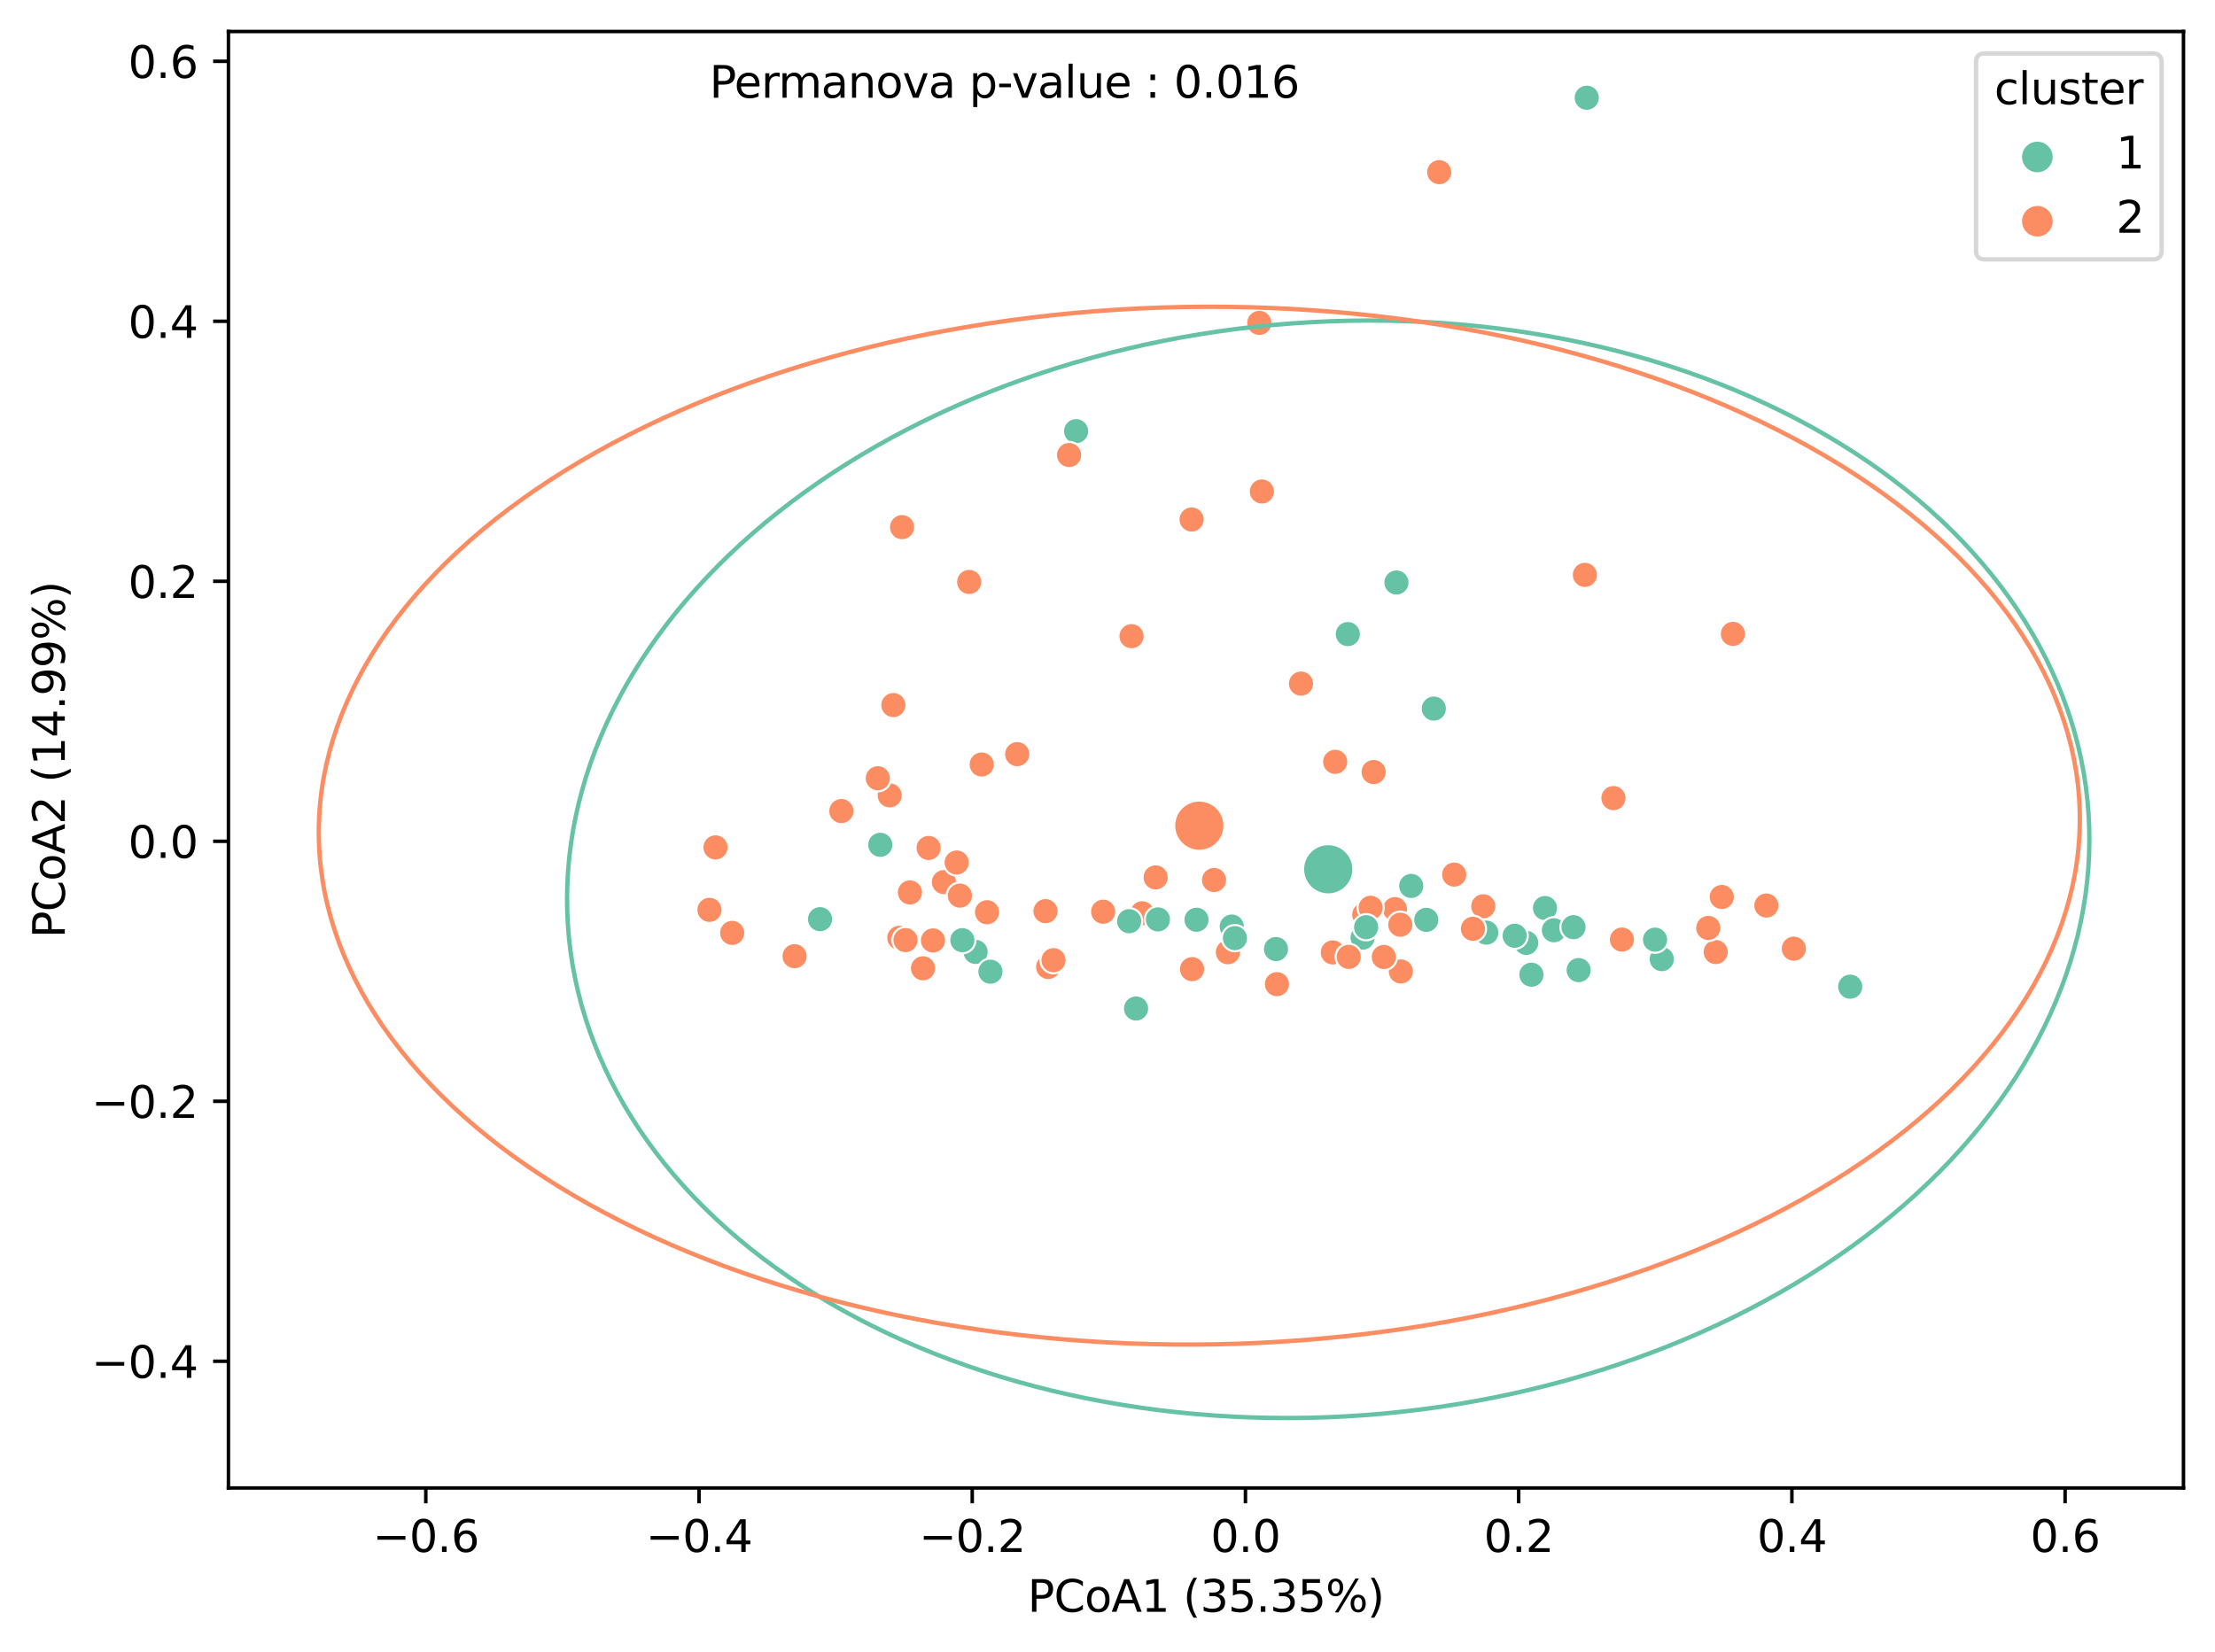 <?xml version="1.0" encoding="utf-8" standalone="no"?>
<!DOCTYPE svg PUBLIC "-//W3C//DTD SVG 1.1//EN"
  "http://www.w3.org/Graphics/SVG/1.1/DTD/svg11.dtd">
<svg height="377.396pt" version="1.1" viewBox="0 0 505.761 377.396" width="505.761pt" xmlns="http://www.w3.org/2000/svg" xmlns:xlink="http://www.w3.org/1999/xlink">
 <defs>
  <style type="text/css">*{stroke-linecap:butt;stroke-linejoin:round;}</style>
 </defs>
 <g id="figure_1">
  <g id="patch_1">
   <path d="M 0 377.396 
L 505.761 377.396 
L 505.761 0 
L 0 0 
z
" style="fill:#ffffff;"/>
  </g>
  <g id="axes_1">
   <g id="patch_2">
    <path d="M 52.161 339.84 
L 498.561 339.84 
L 498.561 7.2 
L 52.161 7.2 
z
" style="fill:#ffffff;"/>
   </g>
   <g id="PathCollection_1">
    <defs>
     <path d="M 0 3 
C 0.796 3 1.559 2.684 2.121 2.121 
C 2.684 1.559 3 0.796 3 -0 
C 3 -0.796 2.684 -1.559 2.121 -2.121 
C 1.559 -2.684 0.796 -3 0 -3 
C -0.796 -3 -1.559 -2.684 -2.121 -2.121 
C -2.684 -1.559 -3 -0.796 -3 0 
C -3 0.796 -2.684 1.559 -2.121 2.121 
C -1.559 2.684 -0.796 3 0 3 
z
" id="C0_0_e71ffc8848"/>
    </defs>
    <g clip-path="url(#pa47976d251)">
     <use style="fill:#66c2a5;stroke:#ffffff;stroke-width:0.48;" x="220.288" xlink:href="#C0_0_e71ffc8848" y="214.914"/>
    </g>
    <g clip-path="url(#pa47976d251)">
     <use style="fill:#fc8d62;stroke:#ffffff;stroke-width:0.48;" x="260.805" xlink:href="#C0_0_e71ffc8848" y="208.588"/>
    </g>
    <g clip-path="url(#pa47976d251)">
     <use style="fill:#66c2a5;stroke:#ffffff;stroke-width:0.48;" x="348.488" xlink:href="#C0_0_e71ffc8848" y="215.343"/>
    </g>
    <g clip-path="url(#pa47976d251)">
     <use style="fill:#fc8d62;stroke:#ffffff;stroke-width:0.48;" x="318.515" xlink:href="#C0_0_e71ffc8848" y="207.639"/>
    </g>
    <g clip-path="url(#pa47976d251)">
     <use style="fill:#fc8d62;stroke:#ffffff;stroke-width:0.48;" x="304.866" xlink:href="#C0_0_e71ffc8848" y="173.994"/>
    </g>
    <g clip-path="url(#pa47976d251)">
     <use style="fill:#fc8d62;stroke:#ffffff;stroke-width:0.48;" x="215.534" xlink:href="#C0_0_e71ffc8848" y="201.462"/>
    </g>
    <g clip-path="url(#pa47976d251)">
     <use style="fill:#66c2a5;stroke:#ffffff;stroke-width:0.48;" x="291.354" xlink:href="#C0_0_e71ffc8848" y="216.756"/>
    </g>
    <g clip-path="url(#pa47976d251)">
     <use style="fill:#fc8d62;stroke:#ffffff;stroke-width:0.48;" x="370.346" xlink:href="#C0_0_e71ffc8848" y="214.587"/>
    </g>
    <g clip-path="url(#pa47976d251)">
     <use style="fill:#fc8d62;stroke:#ffffff;stroke-width:0.48;" x="263.869" xlink:href="#C0_0_e71ffc8848" y="200.385"/>
    </g>
    <g clip-path="url(#pa47976d251)">
     <use style="fill:#66c2a5;stroke:#ffffff;stroke-width:0.48;" x="345.851" xlink:href="#C0_0_e71ffc8848" y="213.717"/>
    </g>
    <g clip-path="url(#pa47976d251)">
     <use style="fill:#66c2a5;stroke:#ffffff;stroke-width:0.48;" x="327.391" xlink:href="#C0_0_e71ffc8848" y="161.83"/>
    </g>
    <g clip-path="url(#pa47976d251)">
     <use style="fill:#fc8d62;stroke:#ffffff;stroke-width:0.48;" x="163.38" xlink:href="#C0_0_e71ffc8848" y="193.539"/>
    </g>
    <g clip-path="url(#pa47976d251)">
     <use style="fill:#66c2a5;stroke:#ffffff;stroke-width:0.48;" x="352.773" xlink:href="#C0_0_e71ffc8848" y="207.385"/>
    </g>
    <g clip-path="url(#pa47976d251)">
     <use style="fill:#66c2a5;stroke:#ffffff;stroke-width:0.48;" x="422.465" xlink:href="#C0_0_e71ffc8848" y="225.349"/>
    </g>
    <g clip-path="url(#pa47976d251)">
     <use style="fill:#fc8d62;stroke:#ffffff;stroke-width:0.48;" x="181.427" xlink:href="#C0_0_e71ffc8848" y="218.382"/>
    </g>
    <g clip-path="url(#pa47976d251)">
     <use style="fill:#fc8d62;stroke:#ffffff;stroke-width:0.48;" x="319.865" xlink:href="#C0_0_e71ffc8848" y="221.867"/>
    </g>
    <g clip-path="url(#pa47976d251)">
     <use style="fill:#fc8d62;stroke:#ffffff;stroke-width:0.48;" x="368.406" xlink:href="#C0_0_e71ffc8848" y="182.279"/>
    </g>
    <g clip-path="url(#pa47976d251)">
     <use style="fill:#66c2a5;stroke:#ffffff;stroke-width:0.48;" x="222.762" xlink:href="#C0_0_e71ffc8848" y="217.409"/>
    </g>
    <g clip-path="url(#pa47976d251)">
     <use style="fill:#fc8d62;stroke:#ffffff;stroke-width:0.48;" x="203.148" xlink:href="#C0_0_e71ffc8848" y="181.648"/>
    </g>
    <g clip-path="url(#pa47976d251)">
     <use style="fill:#66c2a5;stroke:#ffffff;stroke-width:0.48;" x="281.25" xlink:href="#C0_0_e71ffc8848" y="211.616"/>
    </g>
    <g clip-path="url(#pa47976d251)">
     <use style="fill:#fc8d62;stroke:#ffffff;stroke-width:0.48;" x="319.737" xlink:href="#C0_0_e71ffc8848" y="211.193"/>
    </g>
    <g clip-path="url(#pa47976d251)">
     <use style="fill:#fc8d62;stroke:#ffffff;stroke-width:0.48;" x="297.062" xlink:href="#C0_0_e71ffc8848" y="156.13"/>
    </g>
    <g clip-path="url(#pa47976d251)">
     <use style="fill:#66c2a5;stroke:#ffffff;stroke-width:0.48;" x="226.15" xlink:href="#C0_0_e71ffc8848" y="221.923"/>
    </g>
    <g clip-path="url(#pa47976d251)">
     <use style="fill:#66c2a5;stroke:#ffffff;stroke-width:0.48;" x="354.807" xlink:href="#C0_0_e71ffc8848" y="212.458"/>
    </g>
    <g clip-path="url(#pa47976d251)">
     <use style="fill:#66c2a5;stroke:#ffffff;stroke-width:0.48;" x="259.401" xlink:href="#C0_0_e71ffc8848" y="230.331"/>
    </g>
    <g clip-path="url(#pa47976d251)">
     <use style="fill:#fc8d62;stroke:#ffffff;stroke-width:0.48;" x="207.767" xlink:href="#C0_0_e71ffc8848" y="203.823"/>
    </g>
    <g clip-path="url(#pa47976d251)">
     <use style="fill:#fc8d62;stroke:#ffffff;stroke-width:0.48;" x="205.343" xlink:href="#C0_0_e71ffc8848" y="214.187"/>
    </g>
    <g clip-path="url(#pa47976d251)">
     <use style="fill:#fc8d62;stroke:#ffffff;stroke-width:0.48;" x="311.51" xlink:href="#C0_0_e71ffc8848" y="208.888"/>
    </g>
    <g clip-path="url(#pa47976d251)">
     <use style="fill:#66c2a5;stroke:#ffffff;stroke-width:0.48;" x="257.822" xlink:href="#C0_0_e71ffc8848" y="210.394"/>
    </g>
    <g clip-path="url(#pa47976d251)">
     <use style="fill:#66c2a5;stroke:#ffffff;stroke-width:0.48;" x="360.46" xlink:href="#C0_0_e71ffc8848" y="221.559"/>
    </g>
    <g clip-path="url(#pa47976d251)">
     <use style="fill:#66c2a5;stroke:#ffffff;stroke-width:0.48;" x="318.853" xlink:href="#C0_0_e71ffc8848" y="133.04"/>
    </g>
    <g clip-path="url(#pa47976d251)">
     <use style="fill:#fc8d62;stroke:#ffffff;stroke-width:0.48;" x="205.973" xlink:href="#C0_0_e71ffc8848" y="120.391"/>
    </g>
    <g clip-path="url(#pa47976d251)">
     <use style="fill:#fc8d62;stroke:#ffffff;stroke-width:0.48;" x="280.367" xlink:href="#C0_0_e71ffc8848" y="217.476"/>
    </g>
    <g clip-path="url(#pa47976d251)">
     <use style="fill:#66c2a5;stroke:#ffffff;stroke-width:0.48;" x="273.204" xlink:href="#C0_0_e71ffc8848" y="210.057"/>
    </g>
    <g clip-path="url(#pa47976d251)">
     <use style="fill:#fc8d62;stroke:#ffffff;stroke-width:0.48;" x="239.336" xlink:href="#C0_0_e71ffc8848" y="220.841"/>
    </g>
    <g clip-path="url(#pa47976d251)">
     <use style="fill:#66c2a5;stroke:#ffffff;stroke-width:0.48;" x="339.373" xlink:href="#C0_0_e71ffc8848" y="213.001"/>
    </g>
    <g clip-path="url(#pa47976d251)">
     <use style="fill:#fc8d62;stroke:#ffffff;stroke-width:0.48;" x="206.761" xlink:href="#C0_0_e71ffc8848" y="214.704"/>
    </g>
    <g clip-path="url(#pa47976d251)">
     <use style="fill:#fc8d62;stroke:#ffffff;stroke-width:0.48;" x="225.374" xlink:href="#C0_0_e71ffc8848" y="208.346"/>
    </g>
    <g clip-path="url(#pa47976d251)">
     <use style="fill:#fc8d62;stroke:#ffffff;stroke-width:0.48;" x="312.957" xlink:href="#C0_0_e71ffc8848" y="207.327"/>
    </g>
    <g clip-path="url(#pa47976d251)">
     <use style="fill:#fc8d62;stroke:#ffffff;stroke-width:0.48;" x="332.042" xlink:href="#C0_0_e71ffc8848" y="199.749"/>
    </g>
    <g clip-path="url(#pa47976d251)">
     <use style="fill:#fc8d62;stroke:#ffffff;stroke-width:0.48;" x="203.981" xlink:href="#C0_0_e71ffc8848" y="161.03"/>
    </g>
    <g clip-path="url(#pa47976d251)">
     <use style="fill:#66c2a5;stroke:#ffffff;stroke-width:0.48;" x="311.126" xlink:href="#C0_0_e71ffc8848" y="214.15"/>
    </g>
    <g clip-path="url(#pa47976d251)">
     <use style="fill:#66c2a5;stroke:#ffffff;stroke-width:0.48;" x="219.737" xlink:href="#C0_0_e71ffc8848" y="214.725"/>
    </g>
    <g clip-path="url(#pa47976d251)">
     <use style="fill:#fc8d62;stroke:#ffffff;stroke-width:0.48;" x="361.883" xlink:href="#C0_0_e71ffc8848" y="131.296"/>
    </g>
    <g clip-path="url(#pa47976d251)">
     <use style="fill:#fc8d62;stroke:#ffffff;stroke-width:0.48;" x="328.62" xlink:href="#C0_0_e71ffc8848" y="39.32"/>
    </g>
    <g clip-path="url(#pa47976d251)">
     <use style="fill:#fc8d62;stroke:#ffffff;stroke-width:0.48;" x="251.888" xlink:href="#C0_0_e71ffc8848" y="208.225"/>
    </g>
    <g clip-path="url(#pa47976d251)">
     <use style="fill:#66c2a5;stroke:#ffffff;stroke-width:0.48;" x="359.283" xlink:href="#C0_0_e71ffc8848" y="211.756"/>
    </g>
    <g clip-path="url(#pa47976d251)">
     <use style="fill:#66c2a5;stroke:#ffffff;stroke-width:0.48;" x="264.396" xlink:href="#C0_0_e71ffc8848" y="209.977"/>
    </g>
    <g clip-path="url(#pa47976d251)">
     <use style="fill:#fc8d62;stroke:#ffffff;stroke-width:0.48;" x="277.211" xlink:href="#C0_0_e71ffc8848" y="200.982"/>
    </g>
    <g clip-path="url(#pa47976d251)">
     <use style="fill:#66c2a5;stroke:#ffffff;stroke-width:0.48;" x="349.674" xlink:href="#C0_0_e71ffc8848" y="222.613"/>
    </g>
    <g clip-path="url(#pa47976d251)">
     <use style="fill:#fc8d62;stroke:#ffffff;stroke-width:0.48;" x="272.083" xlink:href="#C0_0_e71ffc8848" y="118.647"/>
    </g>
    <g clip-path="url(#pa47976d251)">
     <use style="fill:#fc8d62;stroke:#ffffff;stroke-width:0.48;" x="272.187" xlink:href="#C0_0_e71ffc8848" y="221.343"/>
    </g>
    <g clip-path="url(#pa47976d251)">
     <use style="fill:#66c2a5;stroke:#ffffff;stroke-width:0.48;" x="187.242" xlink:href="#C0_0_e71ffc8848" y="209.926"/>
    </g>
    <g clip-path="url(#pa47976d251)">
     <use style="fill:#fc8d62;stroke:#ffffff;stroke-width:0.48;" x="395.683" xlink:href="#C0_0_e71ffc8848" y="144.773"/>
    </g>
    <g clip-path="url(#pa47976d251)">
     <use style="fill:#fc8d62;stroke:#ffffff;stroke-width:0.48;" x="258.365" xlink:href="#C0_0_e71ffc8848" y="145.299"/>
    </g>
    <g clip-path="url(#pa47976d251)">
     <use style="fill:#66c2a5;stroke:#ffffff;stroke-width:0.48;" x="322.23" xlink:href="#C0_0_e71ffc8848" y="202.338"/>
    </g>
    <g clip-path="url(#pa47976d251)">
     <use style="fill:#fc8d62;stroke:#ffffff;stroke-width:0.48;" x="192.109" xlink:href="#C0_0_e71ffc8848" y="185.235"/>
    </g>
    <g clip-path="url(#pa47976d251)">
     <use style="fill:#fc8d62;stroke:#ffffff;stroke-width:0.48;" x="304.328" xlink:href="#C0_0_e71ffc8848" y="217.52"/>
    </g>
    <g clip-path="url(#pa47976d251)">
     <use style="fill:#fc8d62;stroke:#ffffff;stroke-width:0.48;" x="167.182" xlink:href="#C0_0_e71ffc8848" y="213.062"/>
    </g>
    <g clip-path="url(#pa47976d251)">
     <use style="fill:#fc8d62;stroke:#ffffff;stroke-width:0.48;" x="210.755" xlink:href="#C0_0_e71ffc8848" y="221.147"/>
    </g>
    <g clip-path="url(#pa47976d251)">
     <use style="fill:#fc8d62;stroke:#ffffff;stroke-width:0.48;" x="307.96" xlink:href="#C0_0_e71ffc8848" y="218.54"/>
    </g>
    <g clip-path="url(#pa47976d251)">
     <use style="fill:#fc8d62;stroke:#ffffff;stroke-width:0.48;" x="238.725" xlink:href="#C0_0_e71ffc8848" y="208.093"/>
    </g>
    <g clip-path="url(#pa47976d251)">
     <use style="fill:#66c2a5;stroke:#ffffff;stroke-width:0.48;" x="311.936" xlink:href="#C0_0_e71ffc8848" y="211.766"/>
    </g>
    <g clip-path="url(#pa47976d251)">
     <use style="fill:#66c2a5;stroke:#ffffff;stroke-width:0.48;" x="245.707" xlink:href="#C0_0_e71ffc8848" y="98.477"/>
    </g>
    <g clip-path="url(#pa47976d251)">
     <use style="fill:#66c2a5;stroke:#ffffff;stroke-width:0.48;" x="307.753" xlink:href="#C0_0_e71ffc8848" y="144.819"/>
    </g>
    <g clip-path="url(#pa47976d251)">
     <use style="fill:#fc8d62;stroke:#ffffff;stroke-width:0.48;" x="161.994" xlink:href="#C0_0_e71ffc8848" y="207.8"/>
    </g>
    <g clip-path="url(#pa47976d251)">
     <use style="fill:#fc8d62;stroke:#ffffff;stroke-width:0.48;" x="393.141" xlink:href="#C0_0_e71ffc8848" y="204.858"/>
    </g>
    <g clip-path="url(#pa47976d251)">
     <use style="fill:#fc8d62;stroke:#ffffff;stroke-width:0.48;" x="338.688" xlink:href="#C0_0_e71ffc8848" y="206.987"/>
    </g>
    <g clip-path="url(#pa47976d251)">
     <use style="fill:#66c2a5;stroke:#ffffff;stroke-width:0.48;" x="201" xlink:href="#C0_0_e71ffc8848" y="192.944"/>
    </g>
    <g clip-path="url(#pa47976d251)">
     <use style="fill:#fc8d62;stroke:#ffffff;stroke-width:0.48;" x="409.593" xlink:href="#C0_0_e71ffc8848" y="216.667"/>
    </g>
    <g clip-path="url(#pa47976d251)">
     <use style="fill:#fc8d62;stroke:#ffffff;stroke-width:0.48;" x="403.327" xlink:href="#C0_0_e71ffc8848" y="206.809"/>
    </g>
    <g clip-path="url(#pa47976d251)">
     <use style="fill:#fc8d62;stroke:#ffffff;stroke-width:0.48;" x="224.154" xlink:href="#C0_0_e71ffc8848" y="174.598"/>
    </g>
    <g clip-path="url(#pa47976d251)">
     <use style="fill:#fc8d62;stroke:#ffffff;stroke-width:0.48;" x="219.182" xlink:href="#C0_0_e71ffc8848" y="204.547"/>
    </g>
    <g clip-path="url(#pa47976d251)">
     <use style="fill:#fc8d62;stroke:#ffffff;stroke-width:0.48;" x="391.757" xlink:href="#C0_0_e71ffc8848" y="217.434"/>
    </g>
    <g clip-path="url(#pa47976d251)">
     <use style="fill:#fc8d62;stroke:#ffffff;stroke-width:0.48;" x="291.568" xlink:href="#C0_0_e71ffc8848" y="224.772"/>
    </g>
    <g clip-path="url(#pa47976d251)">
     <use style="fill:#fc8d62;stroke:#ffffff;stroke-width:0.48;" x="221.293" xlink:href="#C0_0_e71ffc8848" y="132.914"/>
    </g>
    <g clip-path="url(#pa47976d251)">
     <use style="fill:#fc8d62;stroke:#ffffff;stroke-width:0.48;" x="218.44" xlink:href="#C0_0_e71ffc8848" y="196.99"/>
    </g>
    <g clip-path="url(#pa47976d251)">
     <use style="fill:#66c2a5;stroke:#ffffff;stroke-width:0.48;" x="281.981" xlink:href="#C0_0_e71ffc8848" y="214.256"/>
    </g>
    <g clip-path="url(#pa47976d251)">
     <use style="fill:#fc8d62;stroke:#ffffff;stroke-width:0.48;" x="287.543" xlink:href="#C0_0_e71ffc8848" y="73.74"/>
    </g>
    <g clip-path="url(#pa47976d251)">
     <use style="fill:#fc8d62;stroke:#ffffff;stroke-width:0.48;" x="200.434" xlink:href="#C0_0_e71ffc8848" y="177.743"/>
    </g>
    <g clip-path="url(#pa47976d251)">
     <use style="fill:#fc8d62;stroke:#ffffff;stroke-width:0.48;" x="213.03" xlink:href="#C0_0_e71ffc8848" y="214.787"/>
    </g>
    <g clip-path="url(#pa47976d251)">
     <use style="fill:#fc8d62;stroke:#ffffff;stroke-width:0.48;" x="212.035" xlink:href="#C0_0_e71ffc8848" y="193.664"/>
    </g>
    <g clip-path="url(#pa47976d251)">
     <use style="fill:#66c2a5;stroke:#ffffff;stroke-width:0.48;" x="362.31" xlink:href="#C0_0_e71ffc8848" y="22.32"/>
    </g>
    <g clip-path="url(#pa47976d251)">
     <use style="fill:#66c2a5;stroke:#ffffff;stroke-width:0.48;" x="325.671" xlink:href="#C0_0_e71ffc8848" y="210.081"/>
    </g>
    <g clip-path="url(#pa47976d251)">
     <use style="fill:#66c2a5;stroke:#ffffff;stroke-width:0.48;" x="379.439" xlink:href="#C0_0_e71ffc8848" y="219.056"/>
    </g>
    <g clip-path="url(#pa47976d251)">
     <use style="fill:#fc8d62;stroke:#ffffff;stroke-width:0.48;" x="390.058" xlink:href="#C0_0_e71ffc8848" y="211.933"/>
    </g>
    <g clip-path="url(#pa47976d251)">
     <use style="fill:#fc8d62;stroke:#ffffff;stroke-width:0.48;" x="232.261" xlink:href="#C0_0_e71ffc8848" y="172.241"/>
    </g>
    <g clip-path="url(#pa47976d251)">
     <use style="fill:#fc8d62;stroke:#ffffff;stroke-width:0.48;" x="313.645" xlink:href="#C0_0_e71ffc8848" y="176.325"/>
    </g>
    <g clip-path="url(#pa47976d251)">
     <use style="fill:#66c2a5;stroke:#ffffff;stroke-width:0.48;" x="377.905" xlink:href="#C0_0_e71ffc8848" y="214.608"/>
    </g>
    <g clip-path="url(#pa47976d251)">
     <use style="fill:#fc8d62;stroke:#ffffff;stroke-width:0.48;" x="336.321" xlink:href="#C0_0_e71ffc8848" y="212.124"/>
    </g>
    <g clip-path="url(#pa47976d251)">
     <use style="fill:#66c2a5;stroke:#ffffff;stroke-width:0.48;" x="301.424" xlink:href="#C0_0_e71ffc8848" y="199.275"/>
    </g>
    <g clip-path="url(#pa47976d251)">
     <use style="fill:#fc8d62;stroke:#ffffff;stroke-width:0.48;" x="288.13" xlink:href="#C0_0_e71ffc8848" y="112.252"/>
    </g>
    <g clip-path="url(#pa47976d251)">
     <use style="fill:#fc8d62;stroke:#ffffff;stroke-width:0.48;" x="244.102" xlink:href="#C0_0_e71ffc8848" y="103.922"/>
    </g>
    <g clip-path="url(#pa47976d251)">
     <use style="fill:#fc8d62;stroke:#ffffff;stroke-width:0.48;" x="315.978" xlink:href="#C0_0_e71ffc8848" y="218.561"/>
    </g>
    <g clip-path="url(#pa47976d251)">
     <use style="fill:#fc8d62;stroke:#ffffff;stroke-width:0.48;" x="240.551" xlink:href="#C0_0_e71ffc8848" y="219.292"/>
    </g>
   </g>
   <g id="PathCollection_2"/>
   <g id="PathCollection_3"/>
   <g id="PathCollection_4">
    <defs>
     <path d="M 0 5 
C 1.326 5 2.598 4.473 3.536 3.536 
C 4.473 2.598 5 1.326 5 0 
C 5 -1.326 4.473 -2.598 3.536 -3.536 
C 2.598 -4.473 1.326 -5 0 -5 
C -1.326 -5 -2.598 -4.473 -3.536 -3.536 
C -4.473 -2.598 -5 -1.326 -5 0 
C -5 1.326 -4.473 2.598 -3.536 3.536 
C -2.598 4.473 -1.326 5 0 5 
z
" id="m43d10a510e" style="stroke:#66c2a5;"/>
    </defs>
    <g clip-path="url(#pa47976d251)">
     <use style="fill:#66c2a5;stroke:#66c2a5;" x="303.28" xlink:href="#m43d10a510e" y="198.534"/>
    </g>
   </g>
   <g id="PathCollection_5">
    <defs>
     <path d="M 0 5 
C 1.326 5 2.598 4.473 3.536 3.536 
C 4.473 2.598 5 1.326 5 0 
C 5 -1.326 4.473 -2.598 3.536 -3.536 
C 2.598 -4.473 1.326 -5 0 -5 
C -1.326 -5 -2.598 -4.473 -3.536 -3.536 
C -4.473 -2.598 -5 -1.326 -5 0 
C -5 1.326 -4.473 2.598 -3.536 3.536 
C -2.598 4.473 -1.326 5 0 5 
z
" id="m0010de01d1" style="stroke:#fc8d62;"/>
    </defs>
    <g clip-path="url(#pa47976d251)">
     <use style="fill:#fc8d62;stroke:#fc8d62;" x="273.845" xlink:href="#m0010de01d1" y="188.572"/>
    </g>
   </g>
   <g id="patch_3">
    <path clip-path="url(#pa47976d251)" d="M 422.775 284.702 
C 456.244 260.568 475.755 228.34 477.013 195.116 
C 478.27 161.891 461.17 130.383 429.48 107.531 
C 397.789 84.679 354.095 72.349 308.021 73.255 
C 261.946 74.162 217.253 88.232 183.784 112.366 
C 150.315 136.501 130.804 168.729 129.546 201.953 
C 128.289 235.178 145.389 266.685 177.079 289.537 
C 208.77 312.389 252.464 324.72 298.538 323.813 
C 344.613 322.907 389.306 308.837 422.775 284.702 
z
" style="fill:none;stroke:#66c2a5;stroke-linejoin:miter;"/>
   </g>
   <g id="patch_4">
    <path clip-path="url(#pa47976d251)" d="M 415.094 271.832 
C 453.039 249.465 474.552 219.238 474.896 187.809 
C 475.239 156.38 454.385 126.314 416.925 104.233 
C 379.465 82.152 328.459 69.86 275.14 70.062 
C 221.821 70.264 170.542 82.945 132.597 105.312 
C 94.652 127.679 73.139 157.906 72.795 189.335 
C 72.452 220.765 93.306 250.83 130.766 272.911 
C 168.225 294.992 219.232 307.285 272.551 307.082 
C 325.87 306.88 377.149 294.199 415.094 271.832 
z
" style="fill:none;stroke:#fc8d62;stroke-linejoin:miter;"/>
   </g>
   <g id="matplotlib.axis_1">
    <g id="xtick_1">
     <g id="line2d_1">
      <defs>
       <path d="M 0 0 
L 0 3.5 
" id="mf1ae116c28" style="stroke:#000000;stroke-width:0.8;"/>
      </defs>
      <g>
       <use style="stroke:#000000;stroke-width:0.8;" x="97.225" xlink:href="#mf1ae116c28" y="339.84"/>
      </g>
     </g>
     <g id="text_1">
      <!-- −0.6 -->
      <g transform="translate(85.084 354.438)scale(0.1 -0.1)">
       <defs>
        <path d="M 678 2272 
L 4684 2272 
L 4684 1741 
L 678 1741 
L 678 2272 
z
" id="DejaVuSans-2212" transform="scale(0.016)"/>
        <path d="M 2034 4250 
Q 1547 4250 1301 3770 
Q 1056 3291 1056 2328 
Q 1056 1369 1301 889 
Q 1547 409 2034 409 
Q 2525 409 2770 889 
Q 3016 1369 3016 2328 
Q 3016 3291 2770 3770 
Q 2525 4250 2034 4250 
z
M 2034 4750 
Q 2819 4750 3233 4129 
Q 3647 3509 3647 2328 
Q 3647 1150 3233 529 
Q 2819 -91 2034 -91 
Q 1250 -91 836 529 
Q 422 1150 422 2328 
Q 422 3509 836 4129 
Q 1250 4750 2034 4750 
z
" id="DejaVuSans-30" transform="scale(0.016)"/>
        <path d="M 684 794 
L 1344 794 
L 1344 0 
L 684 0 
L 684 794 
z
" id="DejaVuSans-2e" transform="scale(0.016)"/>
        <path d="M 2113 2584 
Q 1688 2584 1439 2293 
Q 1191 2003 1191 1497 
Q 1191 994 1439 701 
Q 1688 409 2113 409 
Q 2538 409 2786 701 
Q 3034 994 3034 1497 
Q 3034 2003 2786 2293 
Q 2538 2584 2113 2584 
z
M 3366 4563 
L 3366 3988 
Q 3128 4100 2886 4159 
Q 2644 4219 2406 4219 
Q 1781 4219 1451 3797 
Q 1122 3375 1075 2522 
Q 1259 2794 1537 2939 
Q 1816 3084 2150 3084 
Q 2853 3084 3261 2657 
Q 3669 2231 3669 1497 
Q 3669 778 3244 343 
Q 2819 -91 2113 -91 
Q 1303 -91 875 529 
Q 447 1150 447 2328 
Q 447 3434 972 4092 
Q 1497 4750 2381 4750 
Q 2619 4750 2861 4703 
Q 3103 4656 3366 4563 
z
" id="DejaVuSans-36" transform="scale(0.016)"/>
       </defs>
       <use xlink:href="#DejaVuSans-2212"/>
       <use x="83.789" xlink:href="#DejaVuSans-30"/>
       <use x="147.412" xlink:href="#DejaVuSans-2e"/>
       <use x="179.199" xlink:href="#DejaVuSans-36"/>
      </g>
     </g>
    </g>
    <g id="xtick_2">
     <g id="line2d_2">
      <g>
       <use style="stroke:#000000;stroke-width:0.8;" x="159.61" xlink:href="#mf1ae116c28" y="339.84"/>
      </g>
     </g>
     <g id="text_2">
      <!-- −0.4 -->
      <g transform="translate(147.469 354.438)scale(0.1 -0.1)">
       <defs>
        <path d="M 2419 4116 
L 825 1625 
L 2419 1625 
L 2419 4116 
z
M 2253 4666 
L 3047 4666 
L 3047 1625 
L 3713 1625 
L 3713 1100 
L 3047 1100 
L 3047 0 
L 2419 0 
L 2419 1100 
L 313 1100 
L 313 1709 
L 2253 4666 
z
" id="DejaVuSans-34" transform="scale(0.016)"/>
       </defs>
       <use xlink:href="#DejaVuSans-2212"/>
       <use x="83.789" xlink:href="#DejaVuSans-30"/>
       <use x="147.412" xlink:href="#DejaVuSans-2e"/>
       <use x="179.199" xlink:href="#DejaVuSans-34"/>
      </g>
     </g>
    </g>
    <g id="xtick_3">
     <g id="line2d_3">
      <g>
       <use style="stroke:#000000;stroke-width:0.8;" x="221.995" xlink:href="#mf1ae116c28" y="339.84"/>
      </g>
     </g>
     <g id="text_3">
      <!-- −0.2 -->
      <g transform="translate(209.854 354.438)scale(0.1 -0.1)">
       <defs>
        <path d="M 1228 531 
L 3431 531 
L 3431 0 
L 469 0 
L 469 531 
Q 828 903 1448 1529 
Q 2069 2156 2228 2338 
Q 2531 2678 2651 2914 
Q 2772 3150 2772 3378 
Q 2772 3750 2511 3984 
Q 2250 4219 1831 4219 
Q 1534 4219 1204 4116 
Q 875 4013 500 3803 
L 500 4441 
Q 881 4594 1212 4672 
Q 1544 4750 1819 4750 
Q 2544 4750 2975 4387 
Q 3406 4025 3406 3419 
Q 3406 3131 3298 2873 
Q 3191 2616 2906 2266 
Q 2828 2175 2409 1742 
Q 1991 1309 1228 531 
z
" id="DejaVuSans-32" transform="scale(0.016)"/>
       </defs>
       <use xlink:href="#DejaVuSans-2212"/>
       <use x="83.789" xlink:href="#DejaVuSans-30"/>
       <use x="147.412" xlink:href="#DejaVuSans-2e"/>
       <use x="179.199" xlink:href="#DejaVuSans-32"/>
      </g>
     </g>
    </g>
    <g id="xtick_4">
     <g id="line2d_4">
      <g>
       <use style="stroke:#000000;stroke-width:0.8;" x="284.38" xlink:href="#mf1ae116c28" y="339.84"/>
      </g>
     </g>
     <g id="text_4">
      <!-- 0.0 -->
      <g transform="translate(276.428 354.438)scale(0.1 -0.1)">
       <use xlink:href="#DejaVuSans-30"/>
       <use x="63.623" xlink:href="#DejaVuSans-2e"/>
       <use x="95.41" xlink:href="#DejaVuSans-30"/>
      </g>
     </g>
    </g>
    <g id="xtick_5">
     <g id="line2d_5">
      <g>
       <use style="stroke:#000000;stroke-width:0.8;" x="346.765" xlink:href="#mf1ae116c28" y="339.84"/>
      </g>
     </g>
     <g id="text_5">
      <!-- 0.2 -->
      <g transform="translate(338.813 354.438)scale(0.1 -0.1)">
       <use xlink:href="#DejaVuSans-30"/>
       <use x="63.623" xlink:href="#DejaVuSans-2e"/>
       <use x="95.41" xlink:href="#DejaVuSans-32"/>
      </g>
     </g>
    </g>
    <g id="xtick_6">
     <g id="line2d_6">
      <g>
       <use style="stroke:#000000;stroke-width:0.8;" x="409.149" xlink:href="#mf1ae116c28" y="339.84"/>
      </g>
     </g>
     <g id="text_6">
      <!-- 0.4 -->
      <g transform="translate(401.198 354.438)scale(0.1 -0.1)">
       <use xlink:href="#DejaVuSans-30"/>
       <use x="63.623" xlink:href="#DejaVuSans-2e"/>
       <use x="95.41" xlink:href="#DejaVuSans-34"/>
      </g>
     </g>
    </g>
    <g id="xtick_7">
     <g id="line2d_7">
      <g>
       <use style="stroke:#000000;stroke-width:0.8;" x="471.534" xlink:href="#mf1ae116c28" y="339.84"/>
      </g>
     </g>
     <g id="text_7">
      <!-- 0.6 -->
      <g transform="translate(463.583 354.438)scale(0.1 -0.1)">
       <use xlink:href="#DejaVuSans-30"/>
       <use x="63.623" xlink:href="#DejaVuSans-2e"/>
       <use x="95.41" xlink:href="#DejaVuSans-36"/>
      </g>
     </g>
    </g>
    <g id="text_8">
     <!-- PCoA1 (35.35%) -->
     <g transform="translate(234.638 368.117)scale(0.1 -0.1)">
      <defs>
       <path d="M 1259 4147 
L 1259 2394 
L 2053 2394 
Q 2494 2394 2734 2622 
Q 2975 2850 2975 3272 
Q 2975 3691 2734 3919 
Q 2494 4147 2053 4147 
L 1259 4147 
z
M 628 4666 
L 2053 4666 
Q 2838 4666 3239 4311 
Q 3641 3956 3641 3272 
Q 3641 2581 3239 2228 
Q 2838 1875 2053 1875 
L 1259 1875 
L 1259 0 
L 628 0 
L 628 4666 
z
" id="DejaVuSans-50" transform="scale(0.016)"/>
       <path d="M 4122 4306 
L 4122 3641 
Q 3803 3938 3442 4084 
Q 3081 4231 2675 4231 
Q 1875 4231 1450 3742 
Q 1025 3253 1025 2328 
Q 1025 1406 1450 917 
Q 1875 428 2675 428 
Q 3081 428 3442 575 
Q 3803 722 4122 1019 
L 4122 359 
Q 3791 134 3420 21 
Q 3050 -91 2638 -91 
Q 1578 -91 968 557 
Q 359 1206 359 2328 
Q 359 3453 968 4101 
Q 1578 4750 2638 4750 
Q 3056 4750 3426 4639 
Q 3797 4528 4122 4306 
z
" id="DejaVuSans-43" transform="scale(0.016)"/>
       <path d="M 1959 3097 
Q 1497 3097 1228 2736 
Q 959 2375 959 1747 
Q 959 1119 1226 758 
Q 1494 397 1959 397 
Q 2419 397 2687 759 
Q 2956 1122 2956 1747 
Q 2956 2369 2687 2733 
Q 2419 3097 1959 3097 
z
M 1959 3584 
Q 2709 3584 3137 3096 
Q 3566 2609 3566 1747 
Q 3566 888 3137 398 
Q 2709 -91 1959 -91 
Q 1206 -91 779 398 
Q 353 888 353 1747 
Q 353 2609 779 3096 
Q 1206 3584 1959 3584 
z
" id="DejaVuSans-6f" transform="scale(0.016)"/>
       <path d="M 2188 4044 
L 1331 1722 
L 3047 1722 
L 2188 4044 
z
M 1831 4666 
L 2547 4666 
L 4325 0 
L 3669 0 
L 3244 1197 
L 1141 1197 
L 716 0 
L 50 0 
L 1831 4666 
z
" id="DejaVuSans-41" transform="scale(0.016)"/>
       <path d="M 794 531 
L 1825 531 
L 1825 4091 
L 703 3866 
L 703 4441 
L 1819 4666 
L 2450 4666 
L 2450 531 
L 3481 531 
L 3481 0 
L 794 0 
L 794 531 
z
" id="DejaVuSans-31" transform="scale(0.016)"/>
       <path id="DejaVuSans-20" transform="scale(0.016)"/>
       <path d="M 1984 4856 
Q 1566 4138 1362 3434 
Q 1159 2731 1159 2009 
Q 1159 1288 1364 580 
Q 1569 -128 1984 -844 
L 1484 -844 
Q 1016 -109 783 600 
Q 550 1309 550 2009 
Q 550 2706 781 3412 
Q 1013 4119 1484 4856 
L 1984 4856 
z
" id="DejaVuSans-28" transform="scale(0.016)"/>
       <path d="M 2597 2516 
Q 3050 2419 3304 2112 
Q 3559 1806 3559 1356 
Q 3559 666 3084 287 
Q 2609 -91 1734 -91 
Q 1441 -91 1130 -33 
Q 819 25 488 141 
L 488 750 
Q 750 597 1062 519 
Q 1375 441 1716 441 
Q 2309 441 2620 675 
Q 2931 909 2931 1356 
Q 2931 1769 2642 2001 
Q 2353 2234 1838 2234 
L 1294 2234 
L 1294 2753 
L 1863 2753 
Q 2328 2753 2575 2939 
Q 2822 3125 2822 3475 
Q 2822 3834 2567 4026 
Q 2313 4219 1838 4219 
Q 1578 4219 1281 4162 
Q 984 4106 628 3988 
L 628 4550 
Q 988 4650 1302 4700 
Q 1616 4750 1894 4750 
Q 2613 4750 3031 4423 
Q 3450 4097 3450 3541 
Q 3450 3153 3228 2886 
Q 3006 2619 2597 2516 
z
" id="DejaVuSans-33" transform="scale(0.016)"/>
       <path d="M 691 4666 
L 3169 4666 
L 3169 4134 
L 1269 4134 
L 1269 2991 
Q 1406 3038 1543 3061 
Q 1681 3084 1819 3084 
Q 2600 3084 3056 2656 
Q 3513 2228 3513 1497 
Q 3513 744 3044 326 
Q 2575 -91 1722 -91 
Q 1428 -91 1123 -41 
Q 819 9 494 109 
L 494 744 
Q 775 591 1075 516 
Q 1375 441 1709 441 
Q 2250 441 2565 725 
Q 2881 1009 2881 1497 
Q 2881 1984 2565 2268 
Q 2250 2553 1709 2553 
Q 1456 2553 1204 2497 
Q 953 2441 691 2322 
L 691 4666 
z
" id="DejaVuSans-35" transform="scale(0.016)"/>
       <path d="M 4653 2053 
Q 4381 2053 4226 1822 
Q 4072 1591 4072 1178 
Q 4072 772 4226 539 
Q 4381 306 4653 306 
Q 4919 306 5073 539 
Q 5228 772 5228 1178 
Q 5228 1588 5073 1820 
Q 4919 2053 4653 2053 
z
M 4653 2450 
Q 5147 2450 5437 2106 
Q 5728 1763 5728 1178 
Q 5728 594 5436 251 
Q 5144 -91 4653 -91 
Q 4153 -91 3862 251 
Q 3572 594 3572 1178 
Q 3572 1766 3864 2108 
Q 4156 2450 4653 2450 
z
M 1428 4353 
Q 1159 4353 1004 4120 
Q 850 3888 850 3481 
Q 850 3069 1003 2837 
Q 1156 2606 1428 2606 
Q 1700 2606 1854 2837 
Q 2009 3069 2009 3481 
Q 2009 3884 1853 4118 
Q 1697 4353 1428 4353 
z
M 4250 4750 
L 4750 4750 
L 1831 -91 
L 1331 -91 
L 4250 4750 
z
M 1428 4750 
Q 1922 4750 2215 4408 
Q 2509 4066 2509 3481 
Q 2509 2891 2217 2550 
Q 1925 2209 1428 2209 
Q 931 2209 642 2551 
Q 353 2894 353 3481 
Q 353 4063 643 4406 
Q 934 4750 1428 4750 
z
" id="DejaVuSans-25" transform="scale(0.016)"/>
       <path d="M 513 4856 
L 1013 4856 
Q 1481 4119 1714 3412 
Q 1947 2706 1947 2009 
Q 1947 1309 1714 600 
Q 1481 -109 1013 -844 
L 513 -844 
Q 928 -128 1133 580 
Q 1338 1288 1338 2009 
Q 1338 2731 1133 3434 
Q 928 4138 513 4856 
z
" id="DejaVuSans-29" transform="scale(0.016)"/>
      </defs>
      <use xlink:href="#DejaVuSans-50"/>
      <use x="60.303" xlink:href="#DejaVuSans-43"/>
      <use x="130.127" xlink:href="#DejaVuSans-6f"/>
      <use x="191.309" xlink:href="#DejaVuSans-41"/>
      <use x="259.717" xlink:href="#DejaVuSans-31"/>
      <use x="323.34" xlink:href="#DejaVuSans-20"/>
      <use x="355.127" xlink:href="#DejaVuSans-28"/>
      <use x="394.141" xlink:href="#DejaVuSans-33"/>
      <use x="457.764" xlink:href="#DejaVuSans-35"/>
      <use x="521.387" xlink:href="#DejaVuSans-2e"/>
      <use x="553.174" xlink:href="#DejaVuSans-33"/>
      <use x="616.797" xlink:href="#DejaVuSans-35"/>
      <use x="680.42" xlink:href="#DejaVuSans-25"/>
      <use x="775.439" xlink:href="#DejaVuSans-29"/>
     </g>
    </g>
   </g>
   <g id="matplotlib.axis_2">
    <g id="ytick_1">
     <g id="line2d_8">
      <defs>
       <path d="M 0 0 
L -3.5 0 
" id="m3b23036e5c" style="stroke:#000000;stroke-width:0.8;"/>
      </defs>
      <g>
       <use style="stroke:#000000;stroke-width:0.8;" x="52.161" xlink:href="#m3b23036e5c" y="310.897"/>
      </g>
     </g>
     <g id="text_9">
      <!-- −0.4 -->
      <g transform="translate(20.878 314.696)scale(0.1 -0.1)">
       <use xlink:href="#DejaVuSans-2212"/>
       <use x="83.789" xlink:href="#DejaVuSans-30"/>
       <use x="147.412" xlink:href="#DejaVuSans-2e"/>
       <use x="179.199" xlink:href="#DejaVuSans-34"/>
      </g>
     </g>
    </g>
    <g id="ytick_2">
     <g id="line2d_9">
      <g>
       <use style="stroke:#000000;stroke-width:0.8;" x="52.161" xlink:href="#m3b23036e5c" y="251.517"/>
      </g>
     </g>
     <g id="text_10">
      <!-- −0.2 -->
      <g transform="translate(20.878 255.316)scale(0.1 -0.1)">
       <use xlink:href="#DejaVuSans-2212"/>
       <use x="83.789" xlink:href="#DejaVuSans-30"/>
       <use x="147.412" xlink:href="#DejaVuSans-2e"/>
       <use x="179.199" xlink:href="#DejaVuSans-32"/>
      </g>
     </g>
    </g>
    <g id="ytick_3">
     <g id="line2d_10">
      <g>
       <use style="stroke:#000000;stroke-width:0.8;" x="52.161" xlink:href="#m3b23036e5c" y="192.138"/>
      </g>
     </g>
     <g id="text_11">
      <!-- 0.0 -->
      <g transform="translate(29.258 195.937)scale(0.1 -0.1)">
       <use xlink:href="#DejaVuSans-30"/>
       <use x="63.623" xlink:href="#DejaVuSans-2e"/>
       <use x="95.41" xlink:href="#DejaVuSans-30"/>
      </g>
     </g>
    </g>
    <g id="ytick_4">
     <g id="line2d_11">
      <g>
       <use style="stroke:#000000;stroke-width:0.8;" x="52.161" xlink:href="#m3b23036e5c" y="132.758"/>
      </g>
     </g>
     <g id="text_12">
      <!-- 0.2 -->
      <g transform="translate(29.258 136.557)scale(0.1 -0.1)">
       <use xlink:href="#DejaVuSans-30"/>
       <use x="63.623" xlink:href="#DejaVuSans-2e"/>
       <use x="95.41" xlink:href="#DejaVuSans-32"/>
      </g>
     </g>
    </g>
    <g id="ytick_5">
     <g id="line2d_12">
      <g>
       <use style="stroke:#000000;stroke-width:0.8;" x="52.161" xlink:href="#m3b23036e5c" y="73.379"/>
      </g>
     </g>
     <g id="text_13">
      <!-- 0.4 -->
      <g transform="translate(29.258 77.178)scale(0.1 -0.1)">
       <use xlink:href="#DejaVuSans-30"/>
       <use x="63.623" xlink:href="#DejaVuSans-2e"/>
       <use x="95.41" xlink:href="#DejaVuSans-34"/>
      </g>
     </g>
    </g>
    <g id="ytick_6">
     <g id="line2d_13">
      <g>
       <use style="stroke:#000000;stroke-width:0.8;" x="52.161" xlink:href="#m3b23036e5c" y="13.999"/>
      </g>
     </g>
     <g id="text_14">
      <!-- 0.6 -->
      <g transform="translate(29.258 17.798)scale(0.1 -0.1)">
       <use xlink:href="#DejaVuSans-30"/>
       <use x="63.623" xlink:href="#DejaVuSans-2e"/>
       <use x="95.41" xlink:href="#DejaVuSans-36"/>
      </g>
     </g>
    </g>
    <g id="text_15">
     <!-- PCoA2 (14.99%) -->
     <g transform="translate(14.798 214.243)rotate(-90)scale(0.1 -0.1)">
      <defs>
       <path d="M 703 97 
L 703 672 
Q 941 559 1184 500 
Q 1428 441 1663 441 
Q 2288 441 2617 861 
Q 2947 1281 2994 2138 
Q 2813 1869 2534 1725 
Q 2256 1581 1919 1581 
Q 1219 1581 811 2004 
Q 403 2428 403 3163 
Q 403 3881 828 4315 
Q 1253 4750 1959 4750 
Q 2769 4750 3195 4129 
Q 3622 3509 3622 2328 
Q 3622 1225 3098 567 
Q 2575 -91 1691 -91 
Q 1453 -91 1209 -44 
Q 966 3 703 97 
z
M 1959 2075 
Q 2384 2075 2632 2365 
Q 2881 2656 2881 3163 
Q 2881 3666 2632 3958 
Q 2384 4250 1959 4250 
Q 1534 4250 1286 3958 
Q 1038 3666 1038 3163 
Q 1038 2656 1286 2365 
Q 1534 2075 1959 2075 
z
" id="DejaVuSans-39" transform="scale(0.016)"/>
      </defs>
      <use xlink:href="#DejaVuSans-50"/>
      <use x="60.303" xlink:href="#DejaVuSans-43"/>
      <use x="130.127" xlink:href="#DejaVuSans-6f"/>
      <use x="191.309" xlink:href="#DejaVuSans-41"/>
      <use x="259.717" xlink:href="#DejaVuSans-32"/>
      <use x="323.34" xlink:href="#DejaVuSans-20"/>
      <use x="355.127" xlink:href="#DejaVuSans-28"/>
      <use x="394.141" xlink:href="#DejaVuSans-31"/>
      <use x="457.764" xlink:href="#DejaVuSans-34"/>
      <use x="521.387" xlink:href="#DejaVuSans-2e"/>
      <use x="553.174" xlink:href="#DejaVuSans-39"/>
      <use x="616.797" xlink:href="#DejaVuSans-39"/>
      <use x="680.42" xlink:href="#DejaVuSans-25"/>
      <use x="775.439" xlink:href="#DejaVuSans-29"/>
     </g>
    </g>
   </g>
   <g id="patch_5">
    <path d="M 52.161 339.84 
L 52.161 7.2 
" style="fill:none;stroke:#000000;stroke-linecap:square;stroke-linejoin:miter;stroke-width:0.8;"/>
   </g>
   <g id="patch_6">
    <path d="M 498.561 339.84 
L 498.561 7.2 
" style="fill:none;stroke:#000000;stroke-linecap:square;stroke-linejoin:miter;stroke-width:0.8;"/>
   </g>
   <g id="patch_7">
    <path d="M 52.161 339.84 
L 498.561 339.84 
" style="fill:none;stroke:#000000;stroke-linecap:square;stroke-linejoin:miter;stroke-width:0.8;"/>
   </g>
   <g id="patch_8">
    <path d="M 52.161 7.2 
L 498.561 7.2 
" style="fill:none;stroke:#000000;stroke-linecap:square;stroke-linejoin:miter;stroke-width:0.8;"/>
   </g>
   <g id="text_16">
    <!-- Permanova p-value : 0.016 -->
    <g transform="translate(161.994 22.32)scale(0.1 -0.1)">
     <defs>
      <path d="M 3597 1894 
L 3597 1613 
L 953 1613 
Q 991 1019 1311 708 
Q 1631 397 2203 397 
Q 2534 397 2845 478 
Q 3156 559 3463 722 
L 3463 178 
Q 3153 47 2828 -22 
Q 2503 -91 2169 -91 
Q 1331 -91 842 396 
Q 353 884 353 1716 
Q 353 2575 817 3079 
Q 1281 3584 2069 3584 
Q 2775 3584 3186 3129 
Q 3597 2675 3597 1894 
z
M 3022 2063 
Q 3016 2534 2758 2815 
Q 2500 3097 2075 3097 
Q 1594 3097 1305 2825 
Q 1016 2553 972 2059 
L 3022 2063 
z
" id="DejaVuSans-65" transform="scale(0.016)"/>
      <path d="M 2631 2963 
Q 2534 3019 2420 3045 
Q 2306 3072 2169 3072 
Q 1681 3072 1420 2755 
Q 1159 2438 1159 1844 
L 1159 0 
L 581 0 
L 581 3500 
L 1159 3500 
L 1159 2956 
Q 1341 3275 1631 3429 
Q 1922 3584 2338 3584 
Q 2397 3584 2469 3576 
Q 2541 3569 2628 3553 
L 2631 2963 
z
" id="DejaVuSans-72" transform="scale(0.016)"/>
      <path d="M 3328 2828 
Q 3544 3216 3844 3400 
Q 4144 3584 4550 3584 
Q 5097 3584 5394 3201 
Q 5691 2819 5691 2113 
L 5691 0 
L 5113 0 
L 5113 2094 
Q 5113 2597 4934 2840 
Q 4756 3084 4391 3084 
Q 3944 3084 3684 2787 
Q 3425 2491 3425 1978 
L 3425 0 
L 2847 0 
L 2847 2094 
Q 2847 2600 2669 2842 
Q 2491 3084 2119 3084 
Q 1678 3084 1418 2786 
Q 1159 2488 1159 1978 
L 1159 0 
L 581 0 
L 581 3500 
L 1159 3500 
L 1159 2956 
Q 1356 3278 1631 3431 
Q 1906 3584 2284 3584 
Q 2666 3584 2933 3390 
Q 3200 3197 3328 2828 
z
" id="DejaVuSans-6d" transform="scale(0.016)"/>
      <path d="M 2194 1759 
Q 1497 1759 1228 1600 
Q 959 1441 959 1056 
Q 959 750 1161 570 
Q 1363 391 1709 391 
Q 2188 391 2477 730 
Q 2766 1069 2766 1631 
L 2766 1759 
L 2194 1759 
z
M 3341 1997 
L 3341 0 
L 2766 0 
L 2766 531 
Q 2569 213 2275 61 
Q 1981 -91 1556 -91 
Q 1019 -91 701 211 
Q 384 513 384 1019 
Q 384 1609 779 1909 
Q 1175 2209 1959 2209 
L 2766 2209 
L 2766 2266 
Q 2766 2663 2505 2880 
Q 2244 3097 1772 3097 
Q 1472 3097 1187 3025 
Q 903 2953 641 2809 
L 641 3341 
Q 956 3463 1253 3523 
Q 1550 3584 1831 3584 
Q 2591 3584 2966 3190 
Q 3341 2797 3341 1997 
z
" id="DejaVuSans-61" transform="scale(0.016)"/>
      <path d="M 3513 2113 
L 3513 0 
L 2938 0 
L 2938 2094 
Q 2938 2591 2744 2837 
Q 2550 3084 2163 3084 
Q 1697 3084 1428 2787 
Q 1159 2491 1159 1978 
L 1159 0 
L 581 0 
L 581 3500 
L 1159 3500 
L 1159 2956 
Q 1366 3272 1645 3428 
Q 1925 3584 2291 3584 
Q 2894 3584 3203 3211 
Q 3513 2838 3513 2113 
z
" id="DejaVuSans-6e" transform="scale(0.016)"/>
      <path d="M 191 3500 
L 800 3500 
L 1894 563 
L 2988 3500 
L 3597 3500 
L 2284 0 
L 1503 0 
L 191 3500 
z
" id="DejaVuSans-76" transform="scale(0.016)"/>
      <path d="M 1159 525 
L 1159 -1331 
L 581 -1331 
L 581 3500 
L 1159 3500 
L 1159 2969 
Q 1341 3281 1617 3432 
Q 1894 3584 2278 3584 
Q 2916 3584 3314 3078 
Q 3713 2572 3713 1747 
Q 3713 922 3314 415 
Q 2916 -91 2278 -91 
Q 1894 -91 1617 61 
Q 1341 213 1159 525 
z
M 3116 1747 
Q 3116 2381 2855 2742 
Q 2594 3103 2138 3103 
Q 1681 3103 1420 2742 
Q 1159 2381 1159 1747 
Q 1159 1113 1420 752 
Q 1681 391 2138 391 
Q 2594 391 2855 752 
Q 3116 1113 3116 1747 
z
" id="DejaVuSans-70" transform="scale(0.016)"/>
      <path d="M 313 2009 
L 1997 2009 
L 1997 1497 
L 313 1497 
L 313 2009 
z
" id="DejaVuSans-2d" transform="scale(0.016)"/>
      <path d="M 603 4863 
L 1178 4863 
L 1178 0 
L 603 0 
L 603 4863 
z
" id="DejaVuSans-6c" transform="scale(0.016)"/>
      <path d="M 544 1381 
L 544 3500 
L 1119 3500 
L 1119 1403 
Q 1119 906 1312 657 
Q 1506 409 1894 409 
Q 2359 409 2629 706 
Q 2900 1003 2900 1516 
L 2900 3500 
L 3475 3500 
L 3475 0 
L 2900 0 
L 2900 538 
Q 2691 219 2414 64 
Q 2138 -91 1772 -91 
Q 1169 -91 856 284 
Q 544 659 544 1381 
z
M 1991 3584 
L 1991 3584 
z
" id="DejaVuSans-75" transform="scale(0.016)"/>
      <path d="M 750 794 
L 1409 794 
L 1409 0 
L 750 0 
L 750 794 
z
M 750 3309 
L 1409 3309 
L 1409 2516 
L 750 2516 
L 750 3309 
z
" id="DejaVuSans-3a" transform="scale(0.016)"/>
     </defs>
     <use xlink:href="#DejaVuSans-50"/>
     <use x="56.678" xlink:href="#DejaVuSans-65"/>
     <use x="118.201" xlink:href="#DejaVuSans-72"/>
     <use x="157.564" xlink:href="#DejaVuSans-6d"/>
     <use x="254.977" xlink:href="#DejaVuSans-61"/>
     <use x="316.256" xlink:href="#DejaVuSans-6e"/>
     <use x="379.635" xlink:href="#DejaVuSans-6f"/>
     <use x="440.816" xlink:href="#DejaVuSans-76"/>
     <use x="499.996" xlink:href="#DejaVuSans-61"/>
     <use x="561.275" xlink:href="#DejaVuSans-20"/>
     <use x="593.062" xlink:href="#DejaVuSans-70"/>
     <use x="656.539" xlink:href="#DejaVuSans-2d"/>
     <use x="689.998" xlink:href="#DejaVuSans-76"/>
     <use x="749.178" xlink:href="#DejaVuSans-61"/>
     <use x="810.457" xlink:href="#DejaVuSans-6c"/>
     <use x="838.24" xlink:href="#DejaVuSans-75"/>
     <use x="901.619" xlink:href="#DejaVuSans-65"/>
     <use x="963.143" xlink:href="#DejaVuSans-20"/>
     <use x="994.93" xlink:href="#DejaVuSans-3a"/>
     <use x="1028.621" xlink:href="#DejaVuSans-20"/>
     <use x="1060.408" xlink:href="#DejaVuSans-30"/>
     <use x="1124.031" xlink:href="#DejaVuSans-2e"/>
     <use x="1155.818" xlink:href="#DejaVuSans-30"/>
     <use x="1219.441" xlink:href="#DejaVuSans-31"/>
     <use x="1283.064" xlink:href="#DejaVuSans-36"/>
    </g>
   </g>
   <g id="legend_1">
    <g id="patch_9">
     <path d="M 453.198 59.234 
L 491.561 59.234 
Q 493.561 59.234 493.561 57.234 
L 493.561 14.2 
Q 493.561 12.2 491.561 12.2 
L 453.198 12.2 
Q 451.198 12.2 451.198 14.2 
L 451.198 57.234 
Q 451.198 59.234 453.198 59.234 
z
" style="fill:#ffffff;opacity:0.8;stroke:#cccccc;stroke-linejoin:miter;"/>
    </g>
    <g id="text_17">
     <!-- cluster -->
     <g transform="translate(455.376 23.798)scale(0.1 -0.1)">
      <defs>
       <path d="M 3122 3366 
L 3122 2828 
Q 2878 2963 2633 3030 
Q 2388 3097 2138 3097 
Q 1578 3097 1268 2742 
Q 959 2388 959 1747 
Q 959 1106 1268 751 
Q 1578 397 2138 397 
Q 2388 397 2633 464 
Q 2878 531 3122 666 
L 3122 134 
Q 2881 22 2623 -34 
Q 2366 -91 2075 -91 
Q 1284 -91 818 406 
Q 353 903 353 1747 
Q 353 2603 823 3093 
Q 1294 3584 2113 3584 
Q 2378 3584 2631 3529 
Q 2884 3475 3122 3366 
z
" id="DejaVuSans-63" transform="scale(0.016)"/>
       <path d="M 2834 3397 
L 2834 2853 
Q 2591 2978 2328 3040 
Q 2066 3103 1784 3103 
Q 1356 3103 1142 2972 
Q 928 2841 928 2578 
Q 928 2378 1081 2264 
Q 1234 2150 1697 2047 
L 1894 2003 
Q 2506 1872 2764 1633 
Q 3022 1394 3022 966 
Q 3022 478 2636 193 
Q 2250 -91 1575 -91 
Q 1294 -91 989 -36 
Q 684 19 347 128 
L 347 722 
Q 666 556 975 473 
Q 1284 391 1588 391 
Q 1994 391 2212 530 
Q 2431 669 2431 922 
Q 2431 1156 2273 1281 
Q 2116 1406 1581 1522 
L 1381 1569 
Q 847 1681 609 1914 
Q 372 2147 372 2553 
Q 372 3047 722 3315 
Q 1072 3584 1716 3584 
Q 2034 3584 2315 3537 
Q 2597 3491 2834 3397 
z
" id="DejaVuSans-73" transform="scale(0.016)"/>
       <path d="M 1172 4494 
L 1172 3500 
L 2356 3500 
L 2356 3053 
L 1172 3053 
L 1172 1153 
Q 1172 725 1289 603 
Q 1406 481 1766 481 
L 2356 481 
L 2356 0 
L 1766 0 
Q 1100 0 847 248 
Q 594 497 594 1153 
L 594 3053 
L 172 3053 
L 172 3500 
L 594 3500 
L 594 4494 
L 1172 4494 
z
" id="DejaVuSans-74" transform="scale(0.016)"/>
      </defs>
      <use xlink:href="#DejaVuSans-63"/>
      <use x="54.98" xlink:href="#DejaVuSans-6c"/>
      <use x="82.764" xlink:href="#DejaVuSans-75"/>
      <use x="146.143" xlink:href="#DejaVuSans-73"/>
      <use x="198.242" xlink:href="#DejaVuSans-74"/>
      <use x="237.451" xlink:href="#DejaVuSans-65"/>
      <use x="298.975" xlink:href="#DejaVuSans-72"/>
     </g>
    </g>
    <g id="PathCollection_6">
     <defs>
      <path d="M 0 3 
C 0.796 3 1.559 2.684 2.121 2.121 
C 2.684 1.559 3 0.796 3 0 
C 3 -0.796 2.684 -1.559 2.121 -2.121 
C 1.559 -2.684 0.796 -3 0 -3 
C -0.796 -3 -1.559 -2.684 -2.121 -2.121 
C -2.684 -1.559 -3 -0.796 -3 0 
C -3 0.796 -2.684 1.559 -2.121 2.121 
C -1.559 2.684 -0.796 3 0 3 
z
" id="mbc4aa63e53" style="stroke:#66c2a5;"/>
     </defs>
     <g>
      <use style="fill:#66c2a5;stroke:#66c2a5;" x="465.198" xlink:href="#mbc4aa63e53" y="35.852"/>
     </g>
    </g>
    <g id="text_18">
     <!-- 1 -->
     <g transform="translate(483.198 38.477)scale(0.1 -0.1)">
      <use xlink:href="#DejaVuSans-31"/>
     </g>
    </g>
    <g id="PathCollection_7">
     <defs>
      <path d="M 0 3 
C 0.796 3 1.559 2.684 2.121 2.121 
C 2.684 1.559 3 0.796 3 0 
C 3 -0.796 2.684 -1.559 2.121 -2.121 
C 1.559 -2.684 0.796 -3 0 -3 
C -0.796 -3 -1.559 -2.684 -2.121 -2.121 
C -2.684 -1.559 -3 -0.796 -3 0 
C -3 0.796 -2.684 1.559 -2.121 2.121 
C -1.559 2.684 -0.796 3 0 3 
z
" id="m6772d617b2" style="stroke:#fc8d62;"/>
     </defs>
     <g>
      <use style="fill:#fc8d62;stroke:#fc8d62;" x="465.198" xlink:href="#m6772d617b2" y="50.53"/>
     </g>
    </g>
    <g id="text_19">
     <!-- 2 -->
     <g transform="translate(483.198 53.155)scale(0.1 -0.1)">
      <use xlink:href="#DejaVuSans-32"/>
     </g>
    </g>
   </g>
  </g>
 </g>
 <defs>
  <clipPath id="pa47976d251">
   <rect height="332.64" width="446.4" x="52.161" y="7.2"/>
  </clipPath>
 </defs>
</svg>
